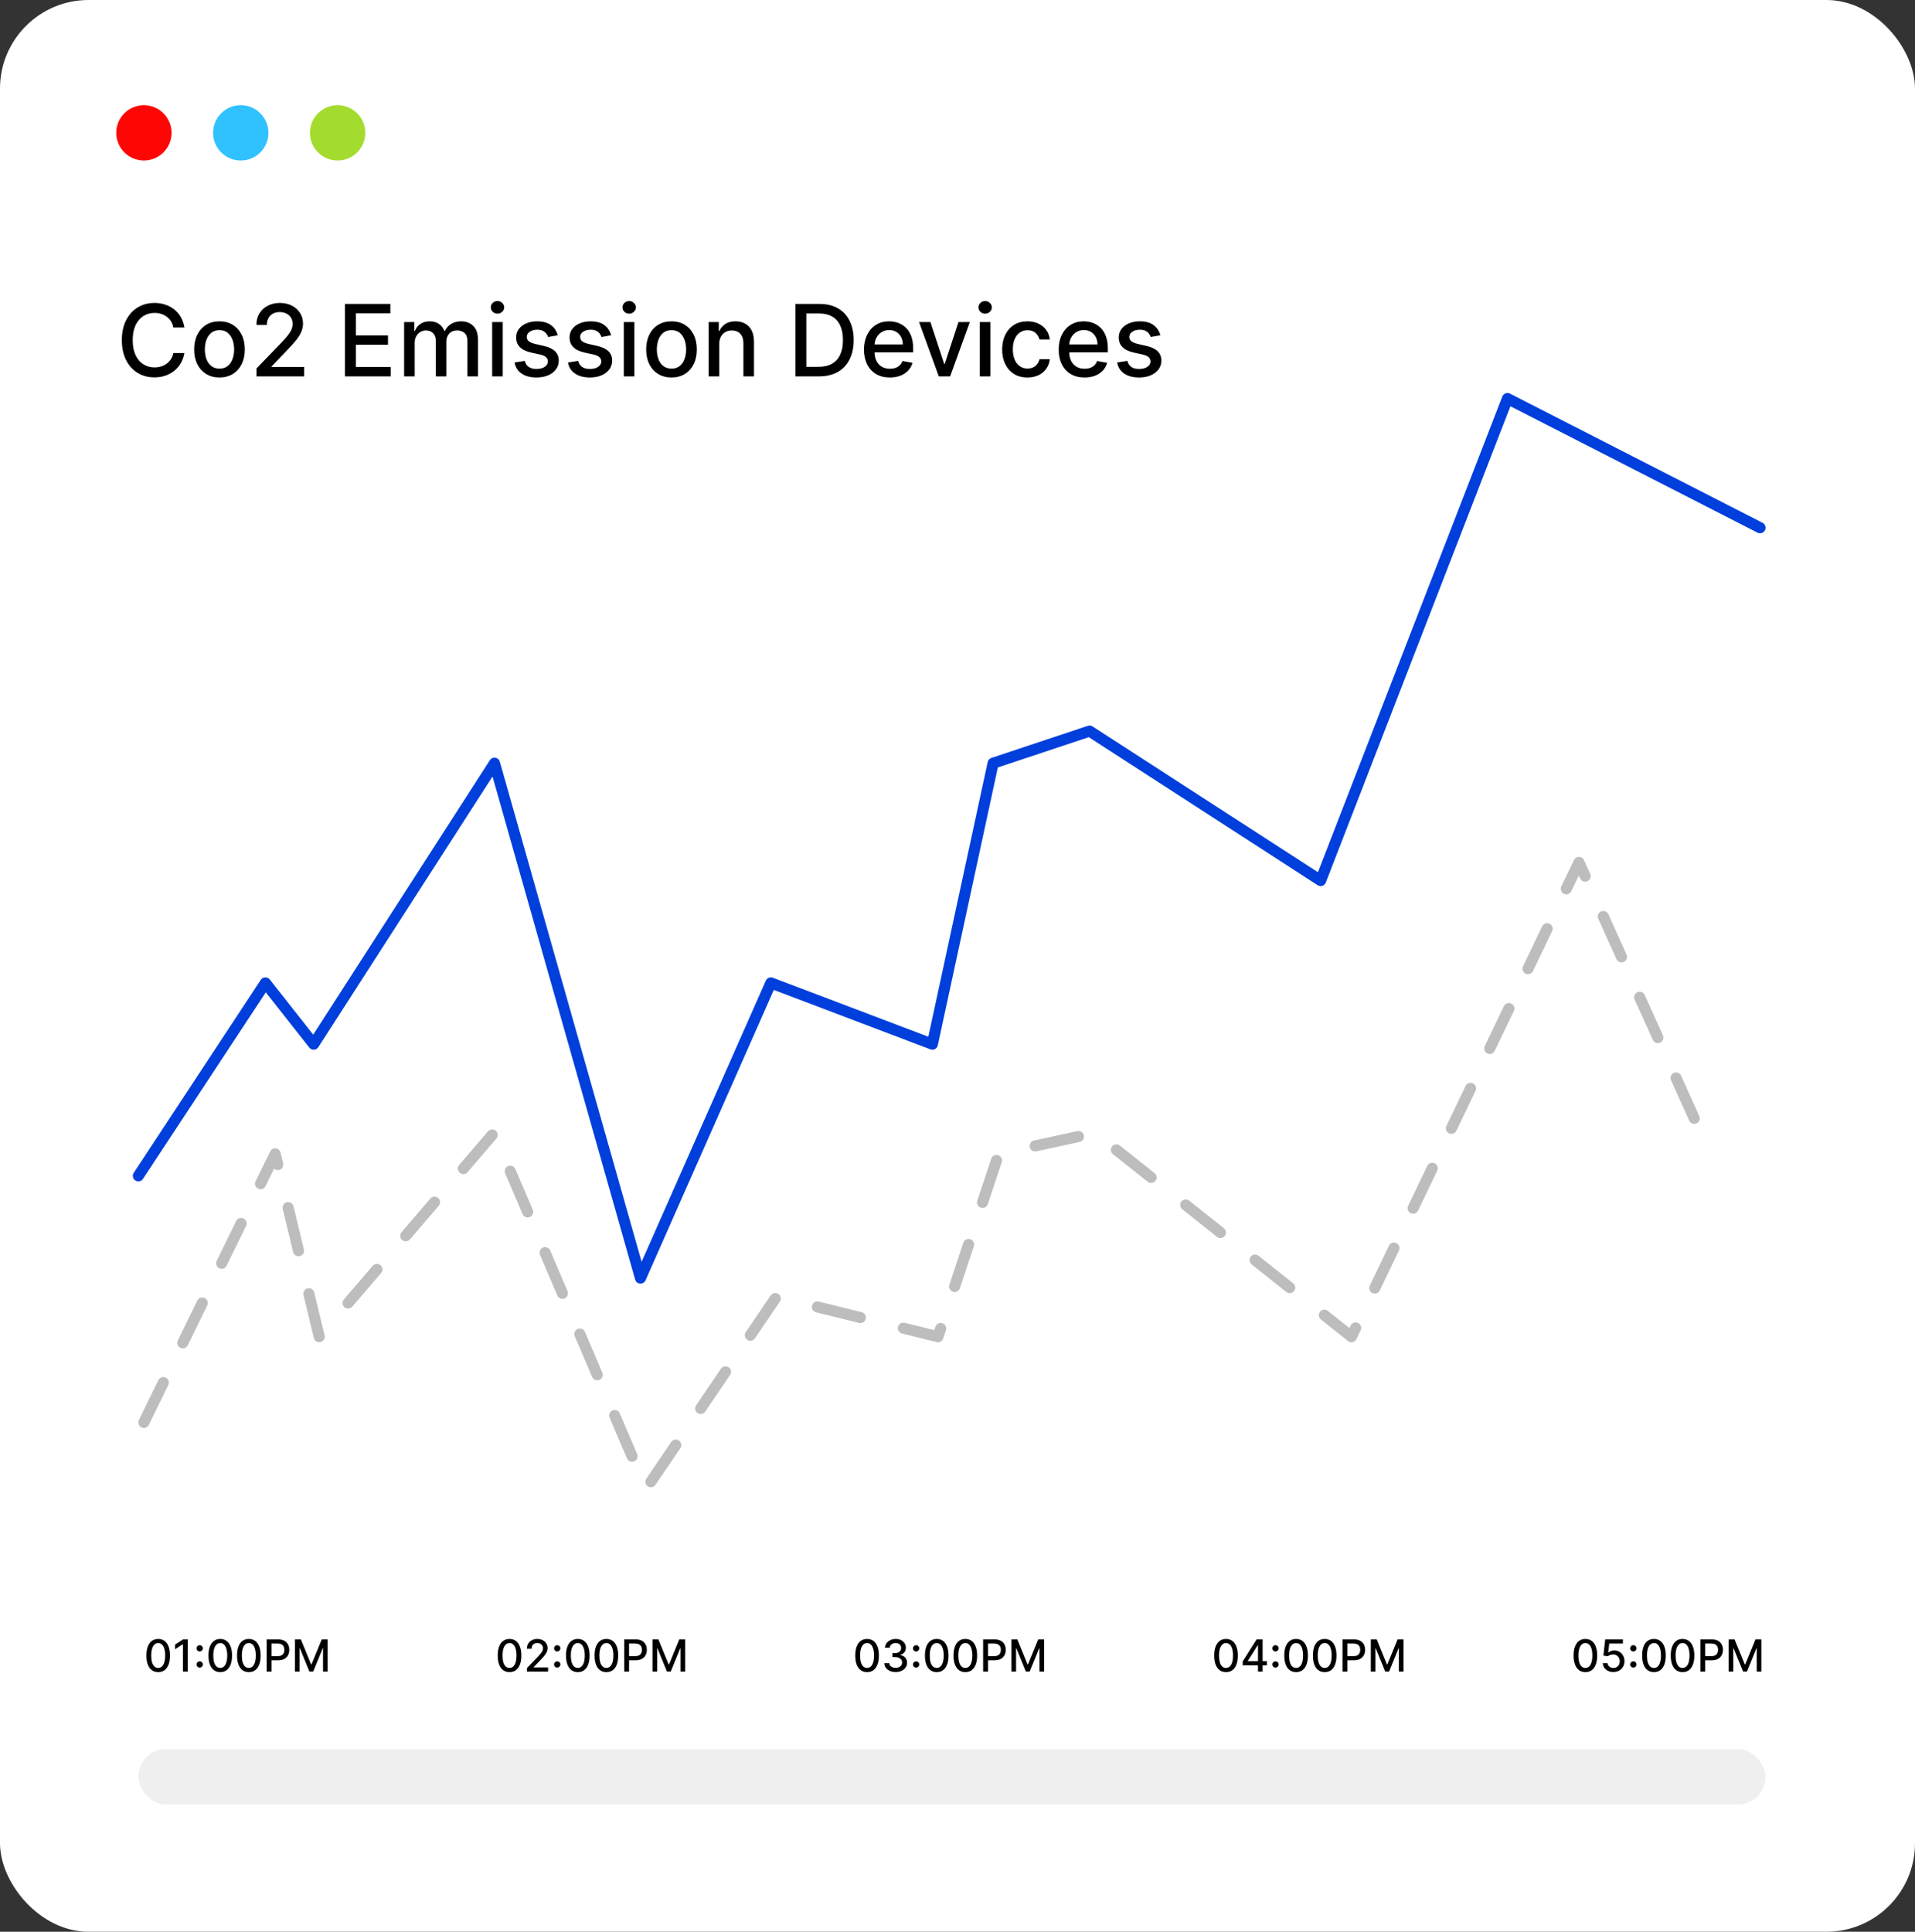 <svg width="346" height="349" viewBox="0 0 346 349" fill="none" xmlns="http://www.w3.org/2000/svg">
<rect x="0" y="0" width="346" height="349" fill="#333333" stroke="none"/>
<rect width="346" height="349" rx="16" fill="white"/>
<path d="M33.311 59.166H31.317C31.24 58.74 31.097 58.365 30.889 58.041C30.68 57.717 30.424 57.443 30.121 57.217C29.819 56.991 29.48 56.82 29.105 56.705C28.734 56.59 28.34 56.533 27.923 56.533C27.168 56.533 26.493 56.722 25.896 57.102C25.304 57.481 24.835 58.037 24.49 58.77C24.149 59.503 23.979 60.398 23.979 61.455C23.979 62.52 24.149 63.419 24.49 64.152C24.835 64.885 25.306 65.439 25.903 65.814C26.499 66.189 27.171 66.376 27.916 66.376C28.329 66.376 28.722 66.321 29.092 66.21C29.467 66.095 29.806 65.927 30.109 65.705C30.411 65.484 30.667 65.213 30.876 64.894C31.089 64.57 31.236 64.199 31.317 63.781L33.311 63.788C33.205 64.431 32.998 65.023 32.691 65.565C32.389 66.102 31.999 66.566 31.521 66.958C31.048 67.346 30.507 67.646 29.898 67.859C29.288 68.072 28.624 68.179 27.903 68.179C26.77 68.179 25.76 67.91 24.874 67.374C23.987 66.832 23.288 66.059 22.777 65.053C22.27 64.048 22.016 62.848 22.016 61.455C22.016 60.057 22.272 58.857 22.783 57.856C23.295 56.85 23.994 56.079 24.88 55.542C25.766 55.001 26.774 54.73 27.903 54.73C28.598 54.73 29.246 54.83 29.847 55.031C30.452 55.227 30.995 55.516 31.477 55.9C31.958 56.279 32.356 56.744 32.672 57.293C32.987 57.839 33.2 58.463 33.311 59.166ZM39.657 68.198C38.736 68.198 37.933 67.987 37.247 67.565C36.561 67.144 36.028 66.553 35.649 65.795C35.27 65.036 35.08 64.15 35.08 63.136C35.08 62.117 35.27 61.227 35.649 60.464C36.028 59.701 36.561 59.109 37.247 58.687C37.933 58.265 38.736 58.054 39.657 58.054C40.577 58.054 41.38 58.265 42.067 58.687C42.753 59.109 43.285 59.701 43.665 60.464C44.044 61.227 44.233 62.117 44.233 63.136C44.233 64.15 44.044 65.036 43.665 65.795C43.285 66.553 42.753 67.144 42.067 67.565C41.38 67.987 40.577 68.198 39.657 68.198ZM39.663 66.594C40.26 66.594 40.754 66.436 41.146 66.121C41.538 65.805 41.828 65.386 42.015 64.862C42.207 64.337 42.303 63.76 42.303 63.129C42.303 62.503 42.207 61.928 42.015 61.403C41.828 60.875 41.538 60.451 41.146 60.131C40.754 59.812 40.26 59.652 39.663 59.652C39.062 59.652 38.564 59.812 38.167 60.131C37.775 60.451 37.483 60.875 37.292 61.403C37.104 61.928 37.011 62.503 37.011 63.129C37.011 63.76 37.104 64.337 37.292 64.862C37.483 65.386 37.775 65.805 38.167 66.121C38.564 66.436 39.062 66.594 39.663 66.594ZM46.341 68V66.568L50.771 61.979C51.244 61.48 51.634 61.043 51.941 60.668C52.252 60.289 52.484 59.929 52.637 59.588C52.791 59.247 52.867 58.885 52.867 58.501C52.867 58.067 52.765 57.692 52.561 57.376C52.356 57.057 52.077 56.812 51.723 56.641C51.37 56.467 50.971 56.379 50.528 56.379C50.059 56.379 49.65 56.475 49.301 56.667C48.951 56.859 48.683 57.129 48.495 57.479C48.308 57.828 48.214 58.237 48.214 58.706H46.328C46.328 57.909 46.512 57.212 46.878 56.616C47.245 56.019 47.748 55.557 48.387 55.229C49.026 54.896 49.752 54.73 50.566 54.73C51.389 54.73 52.113 54.894 52.74 55.222C53.37 55.546 53.863 55.989 54.216 56.552C54.57 57.11 54.747 57.741 54.747 58.444C54.747 58.93 54.655 59.405 54.472 59.869C54.293 60.334 53.98 60.852 53.532 61.423C53.085 61.989 52.463 62.678 51.666 63.487L49.064 66.21V66.306H54.958V68H46.341ZM62.323 68V54.909H70.53V56.609H64.298V60.598H70.102V62.292H64.298V66.3H70.607V68H62.323ZM73.015 68V58.182H74.85V59.78H74.971C75.176 59.239 75.51 58.817 75.975 58.514C76.439 58.207 76.995 58.054 77.643 58.054C78.299 58.054 78.849 58.207 79.292 58.514C79.74 58.821 80.07 59.243 80.283 59.78H80.385C80.62 59.256 80.993 58.838 81.504 58.527C82.015 58.212 82.625 58.054 83.332 58.054C84.223 58.054 84.949 58.333 85.512 58.891C86.079 59.45 86.362 60.291 86.362 61.416V68H84.451V61.595C84.451 60.93 84.269 60.449 83.907 60.151C83.545 59.852 83.113 59.703 82.61 59.703C81.988 59.703 81.504 59.895 81.159 60.278C80.814 60.658 80.641 61.146 80.641 61.742V68H78.736V61.474C78.736 60.941 78.57 60.513 78.238 60.189C77.905 59.865 77.473 59.703 76.94 59.703C76.578 59.703 76.243 59.799 75.936 59.991C75.634 60.178 75.389 60.44 75.201 60.777C75.018 61.114 74.927 61.504 74.927 61.947V68H73.015ZM88.924 68V58.182H90.835V68H88.924ZM89.889 56.667C89.556 56.667 89.271 56.556 89.032 56.334C88.798 56.109 88.681 55.84 88.681 55.529C88.681 55.214 88.798 54.945 89.032 54.724C89.271 54.498 89.556 54.385 89.889 54.385C90.221 54.385 90.504 54.498 90.739 54.724C90.978 54.945 91.097 55.214 91.097 55.529C91.097 55.84 90.978 56.109 90.739 56.334C90.504 56.556 90.221 56.667 89.889 56.667ZM100.763 60.579L99.031 60.886C98.959 60.664 98.843 60.453 98.686 60.253C98.532 60.053 98.323 59.889 98.059 59.761C97.795 59.633 97.465 59.569 97.069 59.569C96.527 59.569 96.076 59.69 95.713 59.933C95.351 60.172 95.17 60.481 95.17 60.86C95.17 61.188 95.291 61.452 95.534 61.653C95.777 61.853 96.169 62.017 96.711 62.145L98.27 62.503C99.174 62.712 99.847 63.033 100.29 63.468C100.733 63.903 100.955 64.467 100.955 65.162C100.955 65.75 100.784 66.274 100.444 66.734C100.107 67.19 99.636 67.548 99.031 67.808C98.43 68.068 97.733 68.198 96.941 68.198C95.841 68.198 94.944 67.964 94.25 67.495C93.555 67.022 93.129 66.351 92.971 65.481L94.819 65.2C94.934 65.682 95.17 66.046 95.528 66.293C95.886 66.536 96.353 66.658 96.928 66.658C97.554 66.658 98.055 66.528 98.43 66.268C98.805 66.004 98.993 65.682 98.993 65.303C98.993 64.996 98.877 64.738 98.647 64.529C98.421 64.32 98.074 64.163 97.606 64.056L95.944 63.692C95.027 63.483 94.35 63.151 93.911 62.695C93.476 62.239 93.259 61.661 93.259 60.962C93.259 60.383 93.421 59.876 93.745 59.441C94.069 59.006 94.516 58.668 95.087 58.425C95.658 58.178 96.312 58.054 97.049 58.054C98.11 58.054 98.946 58.284 99.555 58.744C100.164 59.2 100.567 59.812 100.763 60.579ZM110.414 60.579L108.681 60.886C108.609 60.664 108.494 60.453 108.336 60.253C108.183 60.053 107.974 59.889 107.71 59.761C107.445 59.633 107.115 59.569 106.719 59.569C106.178 59.569 105.726 59.69 105.364 59.933C105.002 60.172 104.82 60.481 104.82 60.86C104.82 61.188 104.942 61.452 105.185 61.653C105.428 61.853 105.82 62.017 106.361 62.145L107.921 62.503C108.824 62.712 109.497 63.033 109.941 63.468C110.384 63.903 110.605 64.467 110.605 65.162C110.605 65.75 110.435 66.274 110.094 66.734C109.757 67.19 109.286 67.548 108.681 67.808C108.08 68.068 107.384 68.198 106.591 68.198C105.492 68.198 104.595 67.964 103.9 67.495C103.205 67.022 102.779 66.351 102.622 65.481L104.469 65.2C104.584 65.682 104.82 66.046 105.178 66.293C105.536 66.536 106.003 66.658 106.578 66.658C107.205 66.658 107.705 66.528 108.08 66.268C108.455 66.004 108.643 65.682 108.643 65.303C108.643 64.996 108.528 64.738 108.298 64.529C108.072 64.32 107.725 64.163 107.256 64.056L105.594 63.692C104.678 63.483 104 63.151 103.561 62.695C103.127 62.239 102.909 61.661 102.909 60.962C102.909 60.383 103.071 59.876 103.395 59.441C103.719 59.006 104.166 58.668 104.737 58.425C105.308 58.178 105.963 58.054 106.7 58.054C107.761 58.054 108.596 58.284 109.205 58.744C109.815 59.2 110.218 59.812 110.414 60.579ZM112.707 68V58.182H114.618V68H112.707ZM113.672 56.667C113.339 56.667 113.054 56.556 112.815 56.334C112.581 56.109 112.464 55.84 112.464 55.529C112.464 55.214 112.581 54.945 112.815 54.724C113.054 54.498 113.339 54.385 113.672 54.385C114.004 54.385 114.288 54.498 114.522 54.724C114.761 54.945 114.88 55.214 114.88 55.529C114.88 55.84 114.761 56.109 114.522 56.334C114.288 56.556 114.004 56.667 113.672 56.667ZM121.325 68.198C120.404 68.198 119.601 67.987 118.915 67.565C118.229 67.144 117.696 66.553 117.317 65.795C116.938 65.036 116.748 64.15 116.748 63.136C116.748 62.117 116.938 61.227 117.317 60.464C117.696 59.701 118.229 59.109 118.915 58.687C119.601 58.265 120.404 58.054 121.325 58.054C122.245 58.054 123.048 58.265 123.735 58.687C124.421 59.109 124.953 59.701 125.333 60.464C125.712 61.227 125.901 62.117 125.901 63.136C125.901 64.15 125.712 65.036 125.333 65.795C124.953 66.553 124.421 67.144 123.735 67.565C123.048 67.987 122.245 68.198 121.325 68.198ZM121.331 66.594C121.928 66.594 122.422 66.436 122.814 66.121C123.206 65.805 123.496 65.386 123.683 64.862C123.875 64.337 123.971 63.76 123.971 63.129C123.971 62.503 123.875 61.928 123.683 61.403C123.496 60.875 123.206 60.451 122.814 60.131C122.422 59.812 121.928 59.652 121.331 59.652C120.73 59.652 120.232 59.812 119.835 60.131C119.443 60.451 119.151 60.875 118.96 61.403C118.772 61.928 118.678 62.503 118.678 63.129C118.678 63.76 118.772 64.337 118.96 64.862C119.151 65.386 119.443 65.805 119.835 66.121C120.232 66.436 120.73 66.594 121.331 66.594ZM129.946 62.17V68H128.035V58.182H129.869V59.78H129.991C130.217 59.26 130.57 58.842 131.052 58.527C131.538 58.212 132.149 58.054 132.886 58.054C133.555 58.054 134.141 58.195 134.644 58.476C135.147 58.753 135.537 59.166 135.814 59.716C136.091 60.266 136.229 60.945 136.229 61.755V68H134.318V61.985C134.318 61.273 134.133 60.717 133.762 60.317C133.391 59.912 132.882 59.709 132.234 59.709C131.791 59.709 131.397 59.805 131.052 59.997C130.711 60.189 130.44 60.47 130.24 60.841C130.044 61.207 129.946 61.651 129.946 62.17ZM147.948 68H143.71V54.909H148.082C149.365 54.909 150.466 55.171 151.387 55.695C152.307 56.215 153.012 56.963 153.502 57.939C153.997 58.91 154.244 60.076 154.244 61.435C154.244 62.799 153.994 63.971 153.496 64.951C153.002 65.931 152.286 66.685 151.348 67.214C150.411 67.738 149.277 68 147.948 68ZM145.685 66.274H147.839C148.836 66.274 149.665 66.087 150.325 65.712C150.986 65.332 151.48 64.785 151.808 64.069C152.137 63.349 152.301 62.471 152.301 61.435C152.301 60.408 152.137 59.537 151.808 58.821C151.485 58.105 151.001 57.562 150.357 57.191C149.714 56.82 148.915 56.635 147.96 56.635H145.685V66.274ZM160.778 68.198C159.811 68.198 158.978 67.992 158.279 67.578C157.584 67.16 157.047 66.575 156.668 65.82C156.293 65.062 156.105 64.173 156.105 63.155C156.105 62.149 156.293 61.263 156.668 60.496C157.047 59.729 157.576 59.13 158.253 58.7C158.935 58.269 159.732 58.054 160.644 58.054C161.198 58.054 161.735 58.146 162.255 58.329C162.775 58.512 163.241 58.8 163.654 59.192C164.068 59.584 164.394 60.093 164.632 60.719C164.871 61.342 164.99 62.098 164.99 62.989V63.666H157.186V62.234H163.118C163.118 61.731 163.015 61.286 162.811 60.898C162.606 60.506 162.319 60.197 161.948 59.972C161.581 59.746 161.151 59.633 160.657 59.633C160.12 59.633 159.651 59.765 159.25 60.029C158.854 60.289 158.547 60.63 158.33 61.052C158.117 61.469 158.01 61.923 158.01 62.413V63.532C158.01 64.188 158.125 64.746 158.355 65.207C158.59 65.667 158.916 66.019 159.333 66.261C159.751 66.5 160.239 66.619 160.797 66.619C161.159 66.619 161.49 66.568 161.788 66.466C162.086 66.359 162.344 66.202 162.561 65.993C162.779 65.784 162.945 65.526 163.06 65.219L164.869 65.546C164.724 66.078 164.464 66.545 164.089 66.945C163.718 67.342 163.252 67.651 162.689 67.872C162.131 68.09 161.494 68.198 160.778 68.198ZM175.229 58.182L171.669 68H169.623L166.056 58.182H168.108L170.595 65.737H170.697L173.177 58.182H175.229ZM177.025 68V58.182H178.936V68H177.025ZM177.99 56.667C177.658 56.667 177.372 56.556 177.134 56.334C176.899 56.109 176.782 55.84 176.782 55.529C176.782 55.214 176.899 54.945 177.134 54.724C177.372 54.498 177.658 54.385 177.99 54.385C178.323 54.385 178.606 54.498 178.84 54.724C179.079 54.945 179.198 55.214 179.198 55.529C179.198 55.84 179.079 56.109 178.84 56.334C178.606 56.556 178.323 56.667 177.99 56.667ZM185.643 68.198C184.693 68.198 183.875 67.983 183.189 67.553C182.507 67.118 181.983 66.519 181.616 65.756C181.25 64.994 181.066 64.12 181.066 63.136C181.066 62.139 181.254 61.258 181.629 60.496C182.004 59.729 182.532 59.13 183.214 58.7C183.896 58.269 184.699 58.054 185.624 58.054C186.37 58.054 187.034 58.193 187.618 58.469C188.202 58.742 188.673 59.126 189.031 59.62C189.393 60.114 189.608 60.692 189.676 61.352H187.816C187.714 60.892 187.48 60.496 187.113 60.163C186.751 59.831 186.265 59.665 185.656 59.665C185.123 59.665 184.657 59.805 184.256 60.087C183.86 60.364 183.551 60.76 183.329 61.276C183.108 61.787 182.997 62.392 182.997 63.091C182.997 63.807 183.105 64.425 183.323 64.945C183.54 65.465 183.847 65.867 184.243 66.153C184.644 66.438 185.115 66.581 185.656 66.581C186.018 66.581 186.346 66.515 186.64 66.383C186.939 66.246 187.188 66.053 187.388 65.801C187.593 65.55 187.735 65.247 187.816 64.894H189.676C189.608 65.528 189.402 66.095 189.056 66.594C188.711 67.092 188.249 67.484 187.669 67.77C187.094 68.055 186.419 68.198 185.643 68.198ZM195.952 68.198C194.985 68.198 194.151 67.992 193.453 67.578C192.758 67.16 192.221 66.575 191.842 65.82C191.467 65.062 191.279 64.173 191.279 63.155C191.279 62.149 191.467 61.263 191.842 60.496C192.221 59.729 192.749 59.13 193.427 58.7C194.109 58.269 194.906 58.054 195.818 58.054C196.372 58.054 196.909 58.146 197.428 58.329C197.948 58.512 198.415 58.8 198.828 59.192C199.242 59.584 199.568 60.093 199.806 60.719C200.045 61.342 200.164 62.098 200.164 62.989V63.666H192.36V62.234H198.291C198.291 61.731 198.189 61.286 197.985 60.898C197.78 60.506 197.492 60.197 197.122 59.972C196.755 59.746 196.325 59.633 195.83 59.633C195.294 59.633 194.825 59.765 194.424 60.029C194.028 60.289 193.721 60.63 193.504 61.052C193.291 61.469 193.184 61.923 193.184 62.413V63.532C193.184 64.188 193.299 64.746 193.529 65.207C193.764 65.667 194.09 66.019 194.507 66.261C194.925 66.5 195.413 66.619 195.971 66.619C196.333 66.619 196.664 66.568 196.962 66.466C197.26 66.359 197.518 66.202 197.735 65.993C197.953 65.784 198.119 65.526 198.234 65.219L200.043 65.546C199.898 66.078 199.638 66.545 199.263 66.945C198.892 67.342 198.426 67.651 197.863 67.872C197.305 68.09 196.668 68.198 195.952 68.198ZM209.642 60.579L207.91 60.886C207.837 60.664 207.722 60.453 207.565 60.253C207.411 60.053 207.202 59.889 206.938 59.761C206.674 59.633 206.344 59.569 205.947 59.569C205.406 59.569 204.955 59.69 204.592 59.933C204.23 60.172 204.049 60.481 204.049 60.86C204.049 61.188 204.17 61.452 204.413 61.653C204.656 61.853 205.048 62.017 205.589 62.145L207.149 62.503C208.053 62.712 208.726 63.033 209.169 63.468C209.612 63.903 209.834 64.467 209.834 65.162C209.834 65.75 209.663 66.274 209.322 66.734C208.986 67.19 208.515 67.548 207.91 67.808C207.309 68.068 206.612 68.198 205.82 68.198C204.72 68.198 203.823 67.964 203.129 67.495C202.434 67.022 202.008 66.351 201.85 65.481L203.697 65.2C203.813 65.682 204.049 66.046 204.407 66.293C204.765 66.536 205.232 66.658 205.807 66.658C206.433 66.658 206.934 66.528 207.309 66.268C207.684 66.004 207.871 65.682 207.871 65.303C207.871 64.996 207.756 64.738 207.526 64.529C207.3 64.32 206.953 64.163 206.484 64.056L204.822 63.692C203.906 63.483 203.229 63.151 202.79 62.695C202.355 62.239 202.138 61.661 202.138 60.962C202.138 60.383 202.3 59.876 202.624 59.441C202.947 59.006 203.395 58.668 203.966 58.425C204.537 58.178 205.191 58.054 205.928 58.054C206.989 58.054 207.825 58.284 208.434 58.744C209.043 59.2 209.446 59.812 209.642 60.579Z" fill="black"/>
<circle cx="26" cy="24" r="5" fill="#FF0606"/>
<circle cx="43.5" cy="24" r="5" fill="#30C1FF"/>
<circle cx="61" cy="24" r="5" fill="#A3DC2F"/>
<path d="M25 212.432L47.95 177.576L56.675 188.648L89.347 137.888L115.719 230.906L139.282 177.576L168.462 188.648L179.431 137.888L196.861 132.081L238.611 159.084L272.367 72L318 95.342" stroke="#003FDB" stroke-width="2" stroke-linecap="round" stroke-linejoin="round"/>
<path d="M26 256.976L49.715 208.459L57.676 241.496L89.24 204.679L116.723 269L140.287 234.29L169.468 241.496L180.438 208.459L197.869 204.679L244.179 241.496L285.285 155.807L309 208.459" stroke="#BDBDBD" stroke-width="2" stroke-linecap="round" stroke-linejoin="round" stroke-dasharray="8 8"/>
<path d="M28.585 302.097C28.136 302.095 27.753 301.976 27.435 301.741C27.116 301.507 26.873 301.165 26.704 300.716C26.536 300.267 26.452 299.726 26.452 299.094C26.452 298.463 26.536 297.924 26.704 297.477C26.875 297.03 27.119 296.689 27.438 296.455C27.758 296.22 28.14 296.102 28.585 296.102C29.03 296.102 29.412 296.221 29.73 296.457C30.048 296.692 30.292 297.033 30.46 297.48C30.631 297.925 30.716 298.463 30.716 299.094C30.716 299.728 30.632 300.27 30.463 300.719C30.294 301.166 30.051 301.508 29.733 301.744C29.415 301.979 29.032 302.097 28.585 302.097ZM28.585 301.338C28.979 301.338 29.287 301.146 29.509 300.761C29.732 300.377 29.844 299.821 29.844 299.094C29.844 298.611 29.793 298.203 29.69 297.869C29.59 297.534 29.445 297.28 29.256 297.108C29.068 296.934 28.845 296.847 28.585 296.847C28.193 296.847 27.885 297.04 27.662 297.426C27.438 297.812 27.326 298.368 27.324 299.094C27.324 299.579 27.374 299.989 27.474 300.324C27.577 300.657 27.722 300.91 27.909 301.082C28.097 301.253 28.322 301.338 28.585 301.338ZM33.931 296.182V302H33.05V297.062H33.016L31.624 297.972V297.131L33.076 296.182H33.931ZM36.076 301.278C35.921 301.278 35.787 301.223 35.675 301.114C35.564 301.002 35.508 300.867 35.508 300.71C35.508 300.555 35.564 300.422 35.675 300.312C35.787 300.201 35.921 300.145 36.076 300.145C36.231 300.145 36.365 300.201 36.477 300.312C36.588 300.422 36.644 300.555 36.644 300.71C36.644 300.814 36.618 300.91 36.565 300.997C36.514 301.082 36.445 301.151 36.36 301.202C36.275 301.253 36.18 301.278 36.076 301.278ZM36.076 298.364C35.921 298.364 35.787 298.309 35.675 298.199C35.564 298.087 35.508 297.953 35.508 297.795C35.508 297.64 35.564 297.508 35.675 297.398C35.787 297.286 35.921 297.23 36.076 297.23C36.231 297.23 36.365 297.286 36.477 297.398C36.588 297.508 36.644 297.64 36.644 297.795C36.644 297.9 36.618 297.995 36.565 298.082C36.514 298.168 36.445 298.236 36.36 298.287C36.275 298.338 36.18 298.364 36.076 298.364ZM39.796 302.097C39.347 302.095 38.964 301.976 38.646 301.741C38.327 301.507 38.084 301.165 37.916 300.716C37.747 300.267 37.663 299.726 37.663 299.094C37.663 298.463 37.747 297.924 37.916 297.477C38.086 297.03 38.33 296.689 38.648 296.455C38.968 296.22 39.351 296.102 39.796 296.102C40.241 296.102 40.623 296.221 40.941 296.457C41.259 296.692 41.503 297.033 41.671 297.48C41.842 297.925 41.927 298.463 41.927 299.094C41.927 299.728 41.843 300.27 41.674 300.719C41.505 301.166 41.262 301.508 40.944 301.744C40.626 301.979 40.243 302.097 39.796 302.097ZM39.796 301.338C40.19 301.338 40.498 301.146 40.719 300.761C40.943 300.377 41.055 299.821 41.055 299.094C41.055 298.611 41.004 298.203 40.901 297.869C40.801 297.534 40.656 297.28 40.467 297.108C40.279 296.934 40.056 296.847 39.796 296.847C39.404 296.847 39.096 297.04 38.873 297.426C38.649 297.812 38.537 298.368 38.535 299.094C38.535 299.579 38.585 299.989 38.685 300.324C38.788 300.657 38.932 300.91 39.12 301.082C39.307 301.253 39.533 301.338 39.796 301.338ZM44.96 302.097C44.511 302.095 44.128 301.976 43.81 301.741C43.492 301.507 43.248 301.165 43.08 300.716C42.911 300.267 42.827 299.726 42.827 299.094C42.827 298.463 42.911 297.924 43.08 297.477C43.25 297.03 43.494 296.689 43.812 296.455C44.133 296.22 44.515 296.102 44.96 296.102C45.405 296.102 45.787 296.221 46.105 296.457C46.423 296.692 46.667 297.033 46.835 297.48C47.006 297.925 47.091 298.463 47.091 299.094C47.091 299.728 47.007 300.27 46.838 300.719C46.669 301.166 46.426 301.508 46.108 301.744C45.79 301.979 45.407 302.097 44.96 302.097ZM44.96 301.338C45.354 301.338 45.662 301.146 45.883 300.761C46.107 300.377 46.219 299.821 46.219 299.094C46.219 298.611 46.168 298.203 46.065 297.869C45.965 297.534 45.82 297.28 45.631 297.108C45.443 296.934 45.22 296.847 44.96 296.847C44.568 296.847 44.26 297.04 44.037 297.426C43.813 297.812 43.701 298.368 43.699 299.094C43.699 299.579 43.749 299.989 43.849 300.324C43.952 300.657 44.097 300.91 44.284 301.082C44.472 301.253 44.697 301.338 44.96 301.338ZM48.178 302V296.182H50.252C50.705 296.182 51.08 296.264 51.377 296.429C51.675 296.594 51.897 296.819 52.045 297.105C52.193 297.389 52.266 297.709 52.266 298.065C52.266 298.423 52.191 298.745 52.042 299.031C51.894 299.315 51.671 299.541 51.371 299.707C51.074 299.872 50.7 299.955 50.249 299.955H48.823V299.21H50.17C50.456 299.21 50.688 299.161 50.866 299.062C51.044 298.962 51.175 298.826 51.258 298.653C51.341 298.481 51.383 298.285 51.383 298.065C51.383 297.846 51.341 297.651 51.258 297.48C51.175 297.31 51.043 297.176 50.863 297.08C50.685 296.983 50.45 296.935 50.158 296.935H49.056V302H48.178ZM53.295 296.182H54.361L56.213 300.705H56.281L58.133 296.182H59.199V302H58.364V297.79H58.31L56.594 301.991H55.901L54.185 297.787H54.131V302H53.295V296.182ZM92.062 302.097C91.613 302.095 91.229 301.976 90.911 301.741C90.593 301.507 90.35 301.165 90.181 300.716C90.013 300.267 89.928 299.726 89.928 299.094C89.928 298.463 90.013 297.924 90.181 297.477C90.352 297.03 90.596 296.689 90.914 296.455C91.234 296.22 91.617 296.102 92.062 296.102C92.507 296.102 92.888 296.221 93.207 296.457C93.525 296.692 93.768 297.033 93.937 297.48C94.107 297.925 94.192 298.463 94.192 299.094C94.192 299.728 94.108 300.27 93.94 300.719C93.771 301.166 93.528 301.508 93.21 301.744C92.891 301.979 92.509 302.097 92.062 302.097ZM92.062 301.338C92.456 301.338 92.763 301.146 92.985 300.761C93.209 300.377 93.32 299.821 93.32 299.094C93.32 298.611 93.269 298.203 93.167 297.869C93.067 297.534 92.922 297.28 92.732 297.108C92.545 296.934 92.321 296.847 92.062 296.847C91.67 296.847 91.362 297.04 91.138 297.426C90.915 297.812 90.802 298.368 90.8 299.094C90.8 299.579 90.851 299.989 90.951 300.324C91.053 300.657 91.198 300.91 91.386 301.082C91.573 301.253 91.799 301.338 92.062 301.338ZM95.2 302V301.364L97.169 299.324C97.379 299.102 97.553 298.908 97.689 298.741C97.827 298.573 97.93 298.413 97.999 298.261C98.067 298.11 98.101 297.949 98.101 297.778C98.101 297.585 98.055 297.419 97.965 297.278C97.874 297.136 97.749 297.027 97.592 296.952C97.435 296.874 97.258 296.835 97.061 296.835C96.853 296.835 96.671 296.878 96.516 296.963C96.36 297.048 96.241 297.169 96.158 297.324C96.074 297.479 96.033 297.661 96.033 297.869H95.195C95.195 297.515 95.276 297.205 95.439 296.94C95.602 296.675 95.825 296.47 96.109 296.324C96.394 296.176 96.716 296.102 97.078 296.102C97.444 296.102 97.766 296.175 98.044 296.321C98.324 296.465 98.543 296.662 98.7 296.912C98.858 297.16 98.936 297.44 98.936 297.753C98.936 297.969 98.895 298.18 98.814 298.386C98.734 298.593 98.595 298.823 98.396 299.077C98.197 299.329 97.921 299.634 97.567 299.994L96.41 301.205V301.247H99.03V302H95.2ZM100.678 301.278C100.522 301.278 100.389 301.223 100.277 301.114C100.165 301.002 100.109 300.867 100.109 300.71C100.109 300.555 100.165 300.422 100.277 300.312C100.389 300.201 100.522 300.145 100.678 300.145C100.833 300.145 100.966 300.201 101.078 300.312C101.19 300.422 101.246 300.555 101.246 300.71C101.246 300.814 101.219 300.91 101.166 300.997C101.115 301.082 101.047 301.151 100.962 301.202C100.876 301.253 100.782 301.278 100.678 301.278ZM100.678 298.364C100.522 298.364 100.389 298.309 100.277 298.199C100.165 298.087 100.109 297.953 100.109 297.795C100.109 297.64 100.165 297.508 100.277 297.398C100.389 297.286 100.522 297.23 100.678 297.23C100.833 297.23 100.966 297.286 101.078 297.398C101.19 297.508 101.246 297.64 101.246 297.795C101.246 297.9 101.219 297.995 101.166 298.082C101.115 298.168 101.047 298.236 100.962 298.287C100.876 298.338 100.782 298.364 100.678 298.364ZM104.398 302.097C103.949 302.095 103.565 301.976 103.247 301.741C102.929 301.507 102.686 301.165 102.517 300.716C102.348 300.267 102.264 299.726 102.264 299.094C102.264 298.463 102.348 297.924 102.517 297.477C102.688 297.03 102.932 296.689 103.25 296.455C103.57 296.22 103.953 296.102 104.398 296.102C104.843 296.102 105.224 296.221 105.543 296.457C105.861 296.692 106.104 297.033 106.273 297.48C106.443 297.925 106.528 298.463 106.528 299.094C106.528 299.728 106.444 300.27 106.276 300.719C106.107 301.166 105.864 301.508 105.545 301.744C105.227 301.979 104.845 302.097 104.398 302.097ZM104.398 301.338C104.792 301.338 105.099 301.146 105.321 300.761C105.545 300.377 105.656 299.821 105.656 299.094C105.656 298.611 105.605 298.203 105.503 297.869C105.402 297.534 105.258 297.28 105.068 297.108C104.881 296.934 104.657 296.847 104.398 296.847C104.006 296.847 103.698 297.04 103.474 297.426C103.251 297.812 103.138 298.368 103.136 299.094C103.136 299.579 103.187 299.989 103.287 300.324C103.389 300.657 103.534 300.91 103.722 301.082C103.909 301.253 104.134 301.338 104.398 301.338ZM109.562 302.097C109.113 302.095 108.729 301.976 108.411 301.741C108.093 301.507 107.85 301.165 107.681 300.716C107.513 300.267 107.428 299.726 107.428 299.094C107.428 298.463 107.513 297.924 107.681 297.477C107.852 297.03 108.096 296.689 108.414 296.455C108.734 296.22 109.117 296.102 109.562 296.102C110.007 296.102 110.388 296.221 110.707 296.457C111.025 296.692 111.268 297.033 111.437 297.48C111.607 297.925 111.692 298.463 111.692 299.094C111.692 299.728 111.608 300.27 111.44 300.719C111.271 301.166 111.028 301.508 110.71 301.744C110.391 301.979 110.009 302.097 109.562 302.097ZM109.562 301.338C109.956 301.338 110.263 301.146 110.485 300.761C110.709 300.377 110.82 299.821 110.82 299.094C110.82 298.611 110.769 298.203 110.667 297.869C110.567 297.534 110.422 297.28 110.232 297.108C110.045 296.934 109.821 296.847 109.562 296.847C109.17 296.847 108.862 297.04 108.638 297.426C108.415 297.812 108.302 298.368 108.3 299.094C108.3 299.579 108.351 299.989 108.451 300.324C108.553 300.657 108.698 300.91 108.886 301.082C109.073 301.253 109.299 301.338 109.562 301.338ZM112.78 302V296.182H114.854C115.306 296.182 115.681 296.264 115.979 296.429C116.276 296.594 116.499 296.819 116.646 297.105C116.794 297.389 116.868 297.709 116.868 298.065C116.868 298.423 116.793 298.745 116.643 299.031C116.496 299.315 116.272 299.541 115.973 299.707C115.676 299.872 115.302 299.955 114.851 299.955H113.425V299.21H114.771C115.057 299.21 115.289 299.161 115.467 299.062C115.645 298.962 115.776 298.826 115.859 298.653C115.943 298.481 115.984 298.285 115.984 298.065C115.984 297.846 115.943 297.651 115.859 297.48C115.776 297.31 115.644 297.176 115.464 297.08C115.286 296.983 115.052 296.935 114.76 296.935H113.658V302H112.78ZM117.897 296.182H118.962L120.815 300.705H120.883L122.735 296.182H123.8V302H122.965V297.79H122.911L121.195 301.991H120.502L118.786 297.787H118.732V302H117.897V296.182ZM156.663 302.097C156.214 302.095 155.831 301.976 155.513 301.741C155.195 301.507 154.951 301.165 154.783 300.716C154.614 300.267 154.53 299.726 154.53 299.094C154.53 298.463 154.614 297.924 154.783 297.477C154.953 297.03 155.197 296.689 155.516 296.455C155.836 296.22 156.218 296.102 156.663 296.102C157.108 296.102 157.49 296.221 157.808 296.457C158.126 296.692 158.37 297.033 158.538 297.48C158.709 297.925 158.794 298.463 158.794 299.094C158.794 299.728 158.71 300.27 158.541 300.719C158.373 301.166 158.129 301.508 157.811 301.744C157.493 301.979 157.11 302.097 156.663 302.097ZM156.663 301.338C157.057 301.338 157.365 301.146 157.587 300.761C157.81 300.377 157.922 299.821 157.922 299.094C157.922 298.611 157.871 298.203 157.768 297.869C157.668 297.534 157.523 297.28 157.334 297.108C157.146 296.934 156.923 296.847 156.663 296.847C156.271 296.847 155.964 297.04 155.74 297.426C155.517 297.812 155.404 298.368 155.402 299.094C155.402 299.579 155.452 299.989 155.553 300.324C155.655 300.657 155.8 300.91 155.987 301.082C156.175 301.253 156.4 301.338 156.663 301.338ZM161.827 302.08C161.437 302.08 161.089 302.012 160.782 301.878C160.477 301.743 160.236 301.557 160.058 301.318C159.881 301.078 159.787 300.799 159.773 300.483H160.665C160.677 300.655 160.735 300.805 160.839 300.932C160.945 301.057 161.083 301.153 161.254 301.222C161.424 301.29 161.613 301.324 161.822 301.324C162.051 301.324 162.254 301.284 162.43 301.205C162.608 301.125 162.747 301.014 162.847 300.872C162.948 300.728 162.998 300.562 162.998 300.375C162.998 300.18 162.948 300.009 162.847 299.861C162.749 299.711 162.604 299.594 162.413 299.509C162.223 299.423 161.994 299.381 161.725 299.381H161.234V298.665H161.725C161.941 298.665 162.13 298.626 162.293 298.548C162.458 298.471 162.587 298.363 162.68 298.224C162.772 298.084 162.819 297.92 162.819 297.733C162.819 297.553 162.778 297.397 162.697 297.264C162.617 297.13 162.504 297.025 162.356 296.949C162.21 296.873 162.038 296.835 161.839 296.835C161.649 296.835 161.472 296.87 161.308 296.94C161.145 297.009 161.012 297.107 160.91 297.236C160.808 297.363 160.753 297.515 160.745 297.693H159.896C159.905 297.379 159.998 297.102 160.174 296.864C160.352 296.625 160.587 296.438 160.879 296.304C161.17 296.17 161.494 296.102 161.85 296.102C162.223 296.102 162.545 296.175 162.816 296.321C163.089 296.465 163.299 296.657 163.447 296.898C163.596 297.138 163.67 297.402 163.668 297.688C163.67 298.013 163.579 298.29 163.396 298.517C163.214 298.744 162.971 298.897 162.668 298.974V299.02C163.055 299.079 163.354 299.232 163.566 299.48C163.78 299.728 163.886 300.036 163.884 300.403C163.886 300.723 163.797 301.01 163.617 301.264C163.439 301.518 163.196 301.718 162.887 301.864C162.578 302.008 162.225 302.08 161.827 302.08ZM165.529 301.278C165.374 301.278 165.24 301.223 165.129 301.114C165.017 301.002 164.961 300.867 164.961 300.71C164.961 300.555 165.017 300.422 165.129 300.312C165.24 300.201 165.374 300.145 165.529 300.145C165.684 300.145 165.818 300.201 165.93 300.312C166.041 300.422 166.097 300.555 166.097 300.71C166.097 300.814 166.071 300.91 166.018 300.997C165.967 301.082 165.898 301.151 165.813 301.202C165.728 301.253 165.633 301.278 165.529 301.278ZM165.529 298.364C165.374 298.364 165.24 298.309 165.129 298.199C165.017 298.087 164.961 297.953 164.961 297.795C164.961 297.64 165.017 297.508 165.129 297.398C165.24 297.286 165.374 297.23 165.529 297.23C165.684 297.23 165.818 297.286 165.93 297.398C166.041 297.508 166.097 297.64 166.097 297.795C166.097 297.9 166.071 297.995 166.018 298.082C165.967 298.168 165.898 298.236 165.813 298.287C165.728 298.338 165.633 298.364 165.529 298.364ZM169.249 302.097C168.8 302.095 168.417 301.976 168.099 301.741C167.781 301.507 167.537 301.165 167.369 300.716C167.2 300.267 167.116 299.726 167.116 299.094C167.116 298.463 167.2 297.924 167.369 297.477C167.539 297.03 167.783 296.689 168.102 296.455C168.422 296.22 168.804 296.102 169.249 296.102C169.694 296.102 170.076 296.221 170.394 296.457C170.712 296.692 170.956 297.033 171.124 297.48C171.295 297.925 171.38 298.463 171.38 299.094C171.38 299.728 171.296 300.27 171.127 300.719C170.959 301.166 170.715 301.508 170.397 301.744C170.079 301.979 169.696 302.097 169.249 302.097ZM169.249 301.338C169.643 301.338 169.951 301.146 170.173 300.761C170.396 300.377 170.508 299.821 170.508 299.094C170.508 298.611 170.457 298.203 170.354 297.869C170.254 297.534 170.109 297.28 169.92 297.108C169.732 296.934 169.509 296.847 169.249 296.847C168.857 296.847 168.549 297.04 168.326 297.426C168.103 297.812 167.99 298.368 167.988 299.094C167.988 299.579 168.038 299.989 168.138 300.324C168.241 300.657 168.386 300.91 168.573 301.082C168.761 301.253 168.986 301.338 169.249 301.338ZM174.413 302.097C173.964 302.095 173.581 301.976 173.263 301.741C172.945 301.507 172.701 301.165 172.533 300.716C172.364 300.267 172.28 299.726 172.28 299.094C172.28 298.463 172.364 297.924 172.533 297.477C172.703 297.03 172.947 296.689 173.266 296.455C173.586 296.22 173.968 296.102 174.413 296.102C174.858 296.102 175.24 296.221 175.558 296.457C175.876 296.692 176.12 297.033 176.288 297.48C176.459 297.925 176.544 298.463 176.544 299.094C176.544 299.728 176.46 300.27 176.291 300.719C176.123 301.166 175.879 301.508 175.561 301.744C175.243 301.979 174.86 302.097 174.413 302.097ZM174.413 301.338C174.807 301.338 175.115 301.146 175.337 300.761C175.56 300.377 175.672 299.821 175.672 299.094C175.672 298.611 175.621 298.203 175.518 297.869C175.418 297.534 175.273 297.28 175.084 297.108C174.896 296.934 174.673 296.847 174.413 296.847C174.021 296.847 173.714 297.04 173.49 297.426C173.267 297.812 173.154 298.368 173.152 299.094C173.152 299.579 173.202 299.989 173.303 300.324C173.405 300.657 173.55 300.91 173.737 301.082C173.925 301.253 174.15 301.338 174.413 301.338ZM177.631 302V296.182H179.705C180.158 296.182 180.533 296.264 180.83 296.429C181.128 296.594 181.35 296.819 181.498 297.105C181.646 297.389 181.719 297.709 181.719 298.065C181.719 298.423 181.645 298.745 181.495 299.031C181.347 299.315 181.124 299.541 180.825 299.707C180.527 299.872 180.153 299.955 179.702 299.955H178.276V299.21H179.623C179.909 299.21 180.141 299.161 180.319 299.062C180.497 298.962 180.628 298.826 180.711 298.653C180.794 298.481 180.836 298.285 180.836 298.065C180.836 297.846 180.794 297.651 180.711 297.48C180.628 297.31 180.496 297.176 180.316 297.08C180.138 296.983 179.903 296.935 179.612 296.935H178.509V302H177.631ZM182.749 296.182H183.814L185.666 300.705H185.734L187.587 296.182H188.652V302H187.817V297.79H187.763L186.047 301.991H185.354L183.638 297.787H183.584V302H182.749V296.182ZM221.515 302.097C221.066 302.095 220.683 301.976 220.364 301.741C220.046 301.507 219.803 301.165 219.634 300.716C219.466 300.267 219.381 299.726 219.381 299.094C219.381 298.463 219.466 297.924 219.634 297.477C219.805 297.03 220.049 296.689 220.367 296.455C220.687 296.22 221.07 296.102 221.515 296.102C221.96 296.102 222.342 296.221 222.66 296.457C222.978 296.692 223.221 297.033 223.39 297.48C223.56 297.925 223.646 298.463 223.646 299.094C223.646 299.728 223.561 300.27 223.393 300.719C223.224 301.166 222.981 301.508 222.663 301.744C222.344 301.979 221.962 302.097 221.515 302.097ZM221.515 301.338C221.909 301.338 222.217 301.146 222.438 300.761C222.662 300.377 222.773 299.821 222.773 299.094C222.773 298.611 222.722 298.203 222.62 297.869C222.52 297.534 222.375 297.28 222.185 297.108C221.998 296.934 221.774 296.847 221.515 296.847C221.123 296.847 220.815 297.04 220.592 297.426C220.368 297.812 220.255 298.368 220.254 299.094C220.254 299.579 220.304 299.989 220.404 300.324C220.506 300.657 220.651 300.91 220.839 301.082C221.026 301.253 221.252 301.338 221.515 301.338ZM224.531 300.864V300.153L227.045 296.182H227.605V297.227H227.25L225.452 300.074V300.119H228.898V300.864H224.531ZM227.29 302V300.648L227.295 300.324V296.182H228.128V302H227.29ZM230.459 301.278C230.304 301.278 230.17 301.223 230.058 301.114C229.946 301.002 229.891 300.867 229.891 300.71C229.891 300.555 229.946 300.422 230.058 300.312C230.17 300.201 230.304 300.145 230.459 300.145C230.614 300.145 230.748 300.201 230.859 300.312C230.971 300.422 231.027 300.555 231.027 300.71C231.027 300.814 231 300.91 230.947 300.997C230.896 301.082 230.828 301.151 230.743 301.202C230.658 301.253 230.563 301.278 230.459 301.278ZM230.459 298.364C230.304 298.364 230.17 298.309 230.058 298.199C229.946 298.087 229.891 297.953 229.891 297.795C229.891 297.64 229.946 297.508 230.058 297.398C230.17 297.286 230.304 297.23 230.459 297.23C230.614 297.23 230.748 297.286 230.859 297.398C230.971 297.508 231.027 297.64 231.027 297.795C231.027 297.9 231 297.995 230.947 298.082C230.896 298.168 230.828 298.236 230.743 298.287C230.658 298.338 230.563 298.364 230.459 298.364ZM234.179 302.097C233.73 302.095 233.347 301.976 233.028 301.741C232.71 301.507 232.467 301.165 232.298 300.716C232.13 300.267 232.045 299.726 232.045 299.094C232.045 298.463 232.13 297.924 232.298 297.477C232.469 297.03 232.713 296.689 233.031 296.455C233.351 296.22 233.734 296.102 234.179 296.102C234.624 296.102 235.006 296.221 235.324 296.457C235.642 296.692 235.885 297.033 236.054 297.48C236.224 297.925 236.31 298.463 236.31 299.094C236.31 299.728 236.225 300.27 236.057 300.719C235.888 301.166 235.645 301.508 235.327 301.744C235.009 301.979 234.626 302.097 234.179 302.097ZM234.179 301.338C234.573 301.338 234.881 301.146 235.102 300.761C235.326 300.377 235.438 299.821 235.438 299.094C235.438 298.611 235.386 298.203 235.284 297.869C235.184 297.534 235.039 297.28 234.849 297.108C234.662 296.934 234.438 296.847 234.179 296.847C233.787 296.847 233.479 297.04 233.256 297.426C233.032 297.812 232.92 298.368 232.918 299.094C232.918 299.579 232.968 299.989 233.068 300.324C233.17 300.657 233.315 300.91 233.503 301.082C233.69 301.253 233.916 301.338 234.179 301.338ZM239.343 302.097C238.894 302.095 238.511 301.976 238.192 301.741C237.874 301.507 237.631 301.165 237.462 300.716C237.294 300.267 237.21 299.726 237.21 299.094C237.21 298.463 237.294 297.924 237.462 297.477C237.633 297.03 237.877 296.689 238.195 296.455C238.515 296.22 238.898 296.102 239.343 296.102C239.788 296.102 240.17 296.221 240.488 296.457C240.806 296.692 241.049 297.033 241.218 297.48C241.388 297.925 241.474 298.463 241.474 299.094C241.474 299.728 241.389 300.27 241.221 300.719C241.052 301.166 240.809 301.508 240.491 301.744C240.173 301.979 239.79 302.097 239.343 302.097ZM239.343 301.338C239.737 301.338 240.045 301.146 240.266 300.761C240.49 300.377 240.602 299.821 240.602 299.094C240.602 298.611 240.55 298.203 240.448 297.869C240.348 297.534 240.203 297.28 240.013 297.108C239.826 296.934 239.603 296.847 239.343 296.847C238.951 296.847 238.643 297.04 238.42 297.426C238.196 297.812 238.084 298.368 238.082 299.094C238.082 299.579 238.132 299.989 238.232 300.324C238.335 300.657 238.479 300.91 238.667 301.082C238.854 301.253 239.08 301.338 239.343 301.338ZM242.561 302V296.182H244.635C245.088 296.182 245.463 296.264 245.76 296.429C246.057 296.594 246.28 296.819 246.428 297.105C246.575 297.389 246.649 297.709 246.649 298.065C246.649 298.423 246.574 298.745 246.425 299.031C246.277 299.315 246.054 299.541 245.754 299.707C245.457 299.872 245.083 299.955 244.632 299.955H243.206V299.21H244.553C244.839 299.21 245.071 299.161 245.249 299.062C245.427 298.962 245.557 298.826 245.641 298.653C245.724 298.481 245.766 298.285 245.766 298.065C245.766 297.846 245.724 297.651 245.641 297.48C245.557 297.31 245.426 297.176 245.246 297.08C245.068 296.983 244.833 296.935 244.541 296.935H243.439V302H242.561ZM247.678 296.182H248.744L250.596 300.705H250.664L252.516 296.182H253.582V302H252.746V297.79H252.692L250.977 301.991H250.283L248.567 297.787H248.513V302H247.678V296.182ZM286.445 302.097C285.996 302.095 285.612 301.976 285.294 301.741C284.976 301.507 284.732 301.165 284.564 300.716C284.395 300.267 284.311 299.726 284.311 299.094C284.311 298.463 284.395 297.924 284.564 297.477C284.734 297.03 284.979 296.689 285.297 296.455C285.617 296.22 286 296.102 286.445 296.102C286.89 296.102 287.271 296.221 287.589 296.457C287.908 296.692 288.151 297.033 288.32 297.48C288.49 297.925 288.575 298.463 288.575 299.094C288.575 299.728 288.491 300.27 288.322 300.719C288.154 301.166 287.911 301.508 287.592 301.744C287.274 301.979 286.892 302.097 286.445 302.097ZM286.445 301.338C286.839 301.338 287.146 301.146 287.368 300.761C287.591 300.377 287.703 299.821 287.703 299.094C287.703 298.611 287.652 298.203 287.55 297.869C287.449 297.534 287.304 297.28 287.115 297.108C286.928 296.934 286.704 296.847 286.445 296.847C286.053 296.847 285.745 297.04 285.521 297.426C285.298 297.812 285.185 298.368 285.183 299.094C285.183 299.579 285.233 299.989 285.334 300.324C285.436 300.657 285.581 300.91 285.768 301.082C285.956 301.253 286.181 301.338 286.445 301.338ZM291.504 302.08C291.147 302.08 290.827 302.011 290.543 301.875C290.261 301.737 290.036 301.547 289.867 301.307C289.699 301.066 289.609 300.792 289.597 300.483H290.45C290.47 300.733 290.581 300.938 290.782 301.099C290.983 301.26 291.223 301.341 291.504 301.341C291.727 301.341 291.925 301.29 292.097 301.188C292.272 301.083 292.408 300.94 292.506 300.759C292.607 300.577 292.657 300.369 292.657 300.136C292.657 299.9 292.606 299.688 292.504 299.503C292.401 299.317 292.26 299.171 292.08 299.065C291.902 298.959 291.698 298.905 291.467 298.903C291.29 298.903 291.113 298.934 290.935 298.994C290.757 299.055 290.613 299.134 290.504 299.233L289.7 299.114L290.026 296.182H293.225V296.935H290.756L290.572 298.562H290.606C290.719 298.453 290.87 298.361 291.058 298.287C291.247 298.213 291.45 298.176 291.665 298.176C292.02 298.176 292.335 298.26 292.612 298.429C292.89 298.598 293.109 298.828 293.268 299.119C293.429 299.409 293.508 299.742 293.506 300.119C293.508 300.496 293.423 300.832 293.251 301.128C293.08 301.423 292.844 301.656 292.54 301.827C292.239 301.995 291.894 302.08 291.504 302.08ZM295.115 301.278C294.96 301.278 294.826 301.223 294.714 301.114C294.603 301.002 294.547 300.867 294.547 300.71C294.547 300.555 294.603 300.422 294.714 300.312C294.826 300.201 294.96 300.145 295.115 300.145C295.27 300.145 295.404 300.201 295.516 300.312C295.627 300.422 295.683 300.555 295.683 300.71C295.683 300.814 295.657 300.91 295.604 300.997C295.553 301.082 295.484 301.151 295.399 301.202C295.314 301.253 295.219 301.278 295.115 301.278ZM295.115 298.364C294.96 298.364 294.826 298.309 294.714 298.199C294.603 298.087 294.547 297.953 294.547 297.795C294.547 297.64 294.603 297.508 294.714 297.398C294.826 297.286 294.96 297.23 295.115 297.23C295.27 297.23 295.404 297.286 295.516 297.398C295.627 297.508 295.683 297.64 295.683 297.795C295.683 297.9 295.657 297.995 295.604 298.082C295.553 298.168 295.484 298.236 295.399 298.287C295.314 298.338 295.219 298.364 295.115 298.364ZM298.835 302.097C298.386 302.095 298.003 301.976 297.685 301.741C297.366 301.507 297.123 301.165 296.955 300.716C296.786 300.267 296.702 299.726 296.702 299.094C296.702 298.463 296.786 297.924 296.955 297.477C297.125 297.03 297.369 296.689 297.688 296.455C298.008 296.22 298.39 296.102 298.835 296.102C299.28 296.102 299.662 296.221 299.98 296.457C300.298 296.692 300.542 297.033 300.71 297.48C300.881 297.925 300.966 298.463 300.966 299.094C300.966 299.728 300.882 300.27 300.713 300.719C300.545 301.166 300.301 301.508 299.983 301.744C299.665 301.979 299.282 302.097 298.835 302.097ZM298.835 301.338C299.229 301.338 299.537 301.146 299.759 300.761C299.982 300.377 300.094 299.821 300.094 299.094C300.094 298.611 300.043 298.203 299.94 297.869C299.84 297.534 299.695 297.28 299.506 297.108C299.318 296.934 299.095 296.847 298.835 296.847C298.443 296.847 298.135 297.04 297.912 297.426C297.688 297.812 297.576 298.368 297.574 299.094C297.574 299.579 297.624 299.989 297.724 300.324C297.827 300.657 297.972 300.91 298.159 301.082C298.347 301.253 298.572 301.338 298.835 301.338ZM303.999 302.097C303.55 302.095 303.167 301.976 302.849 301.741C302.531 301.507 302.287 301.165 302.119 300.716C301.95 300.267 301.866 299.726 301.866 299.094C301.866 298.463 301.95 297.924 302.119 297.477C302.289 297.03 302.533 296.689 302.852 296.455C303.172 296.22 303.554 296.102 303.999 296.102C304.444 296.102 304.826 296.221 305.144 296.457C305.462 296.692 305.706 297.033 305.874 297.48C306.045 297.925 306.13 298.463 306.13 299.094C306.13 299.728 306.046 300.27 305.877 300.719C305.709 301.166 305.465 301.508 305.147 301.744C304.829 301.979 304.446 302.097 303.999 302.097ZM303.999 301.338C304.393 301.338 304.701 301.146 304.923 300.761C305.146 300.377 305.258 299.821 305.258 299.094C305.258 298.611 305.207 298.203 305.104 297.869C305.004 297.534 304.859 297.28 304.67 297.108C304.482 296.934 304.259 296.847 303.999 296.847C303.607 296.847 303.299 297.04 303.076 297.426C302.853 297.812 302.74 298.368 302.738 299.094C302.738 299.579 302.788 299.989 302.888 300.324C302.991 300.657 303.136 300.91 303.323 301.082C303.511 301.253 303.736 301.338 303.999 301.338ZM307.217 302V296.182H309.291C309.744 296.182 310.119 296.264 310.416 296.429C310.714 296.594 310.936 296.819 311.084 297.105C311.232 297.389 311.305 297.709 311.305 298.065C311.305 298.423 311.231 298.745 311.081 299.031C310.933 299.315 310.71 299.541 310.411 299.707C310.113 299.872 309.739 299.955 309.288 299.955H307.862V299.21H309.209C309.495 299.21 309.727 299.161 309.905 299.062C310.083 298.962 310.214 298.826 310.297 298.653C310.38 298.481 310.422 298.285 310.422 298.065C310.422 297.846 310.38 297.651 310.297 297.48C310.214 297.31 310.082 297.176 309.902 297.08C309.724 296.983 309.489 296.935 309.197 296.935H308.095V302H307.217ZM312.335 296.182H313.4L315.252 300.705H315.32L317.173 296.182H318.238V302H317.403V297.79H317.349L315.633 301.991H314.94L313.224 297.787H313.17V302H312.335V296.182Z" fill="black"/>
<rect x="25" y="316" width="294" height="10" rx="5" fill="#EFEFEF"/>
</svg>
